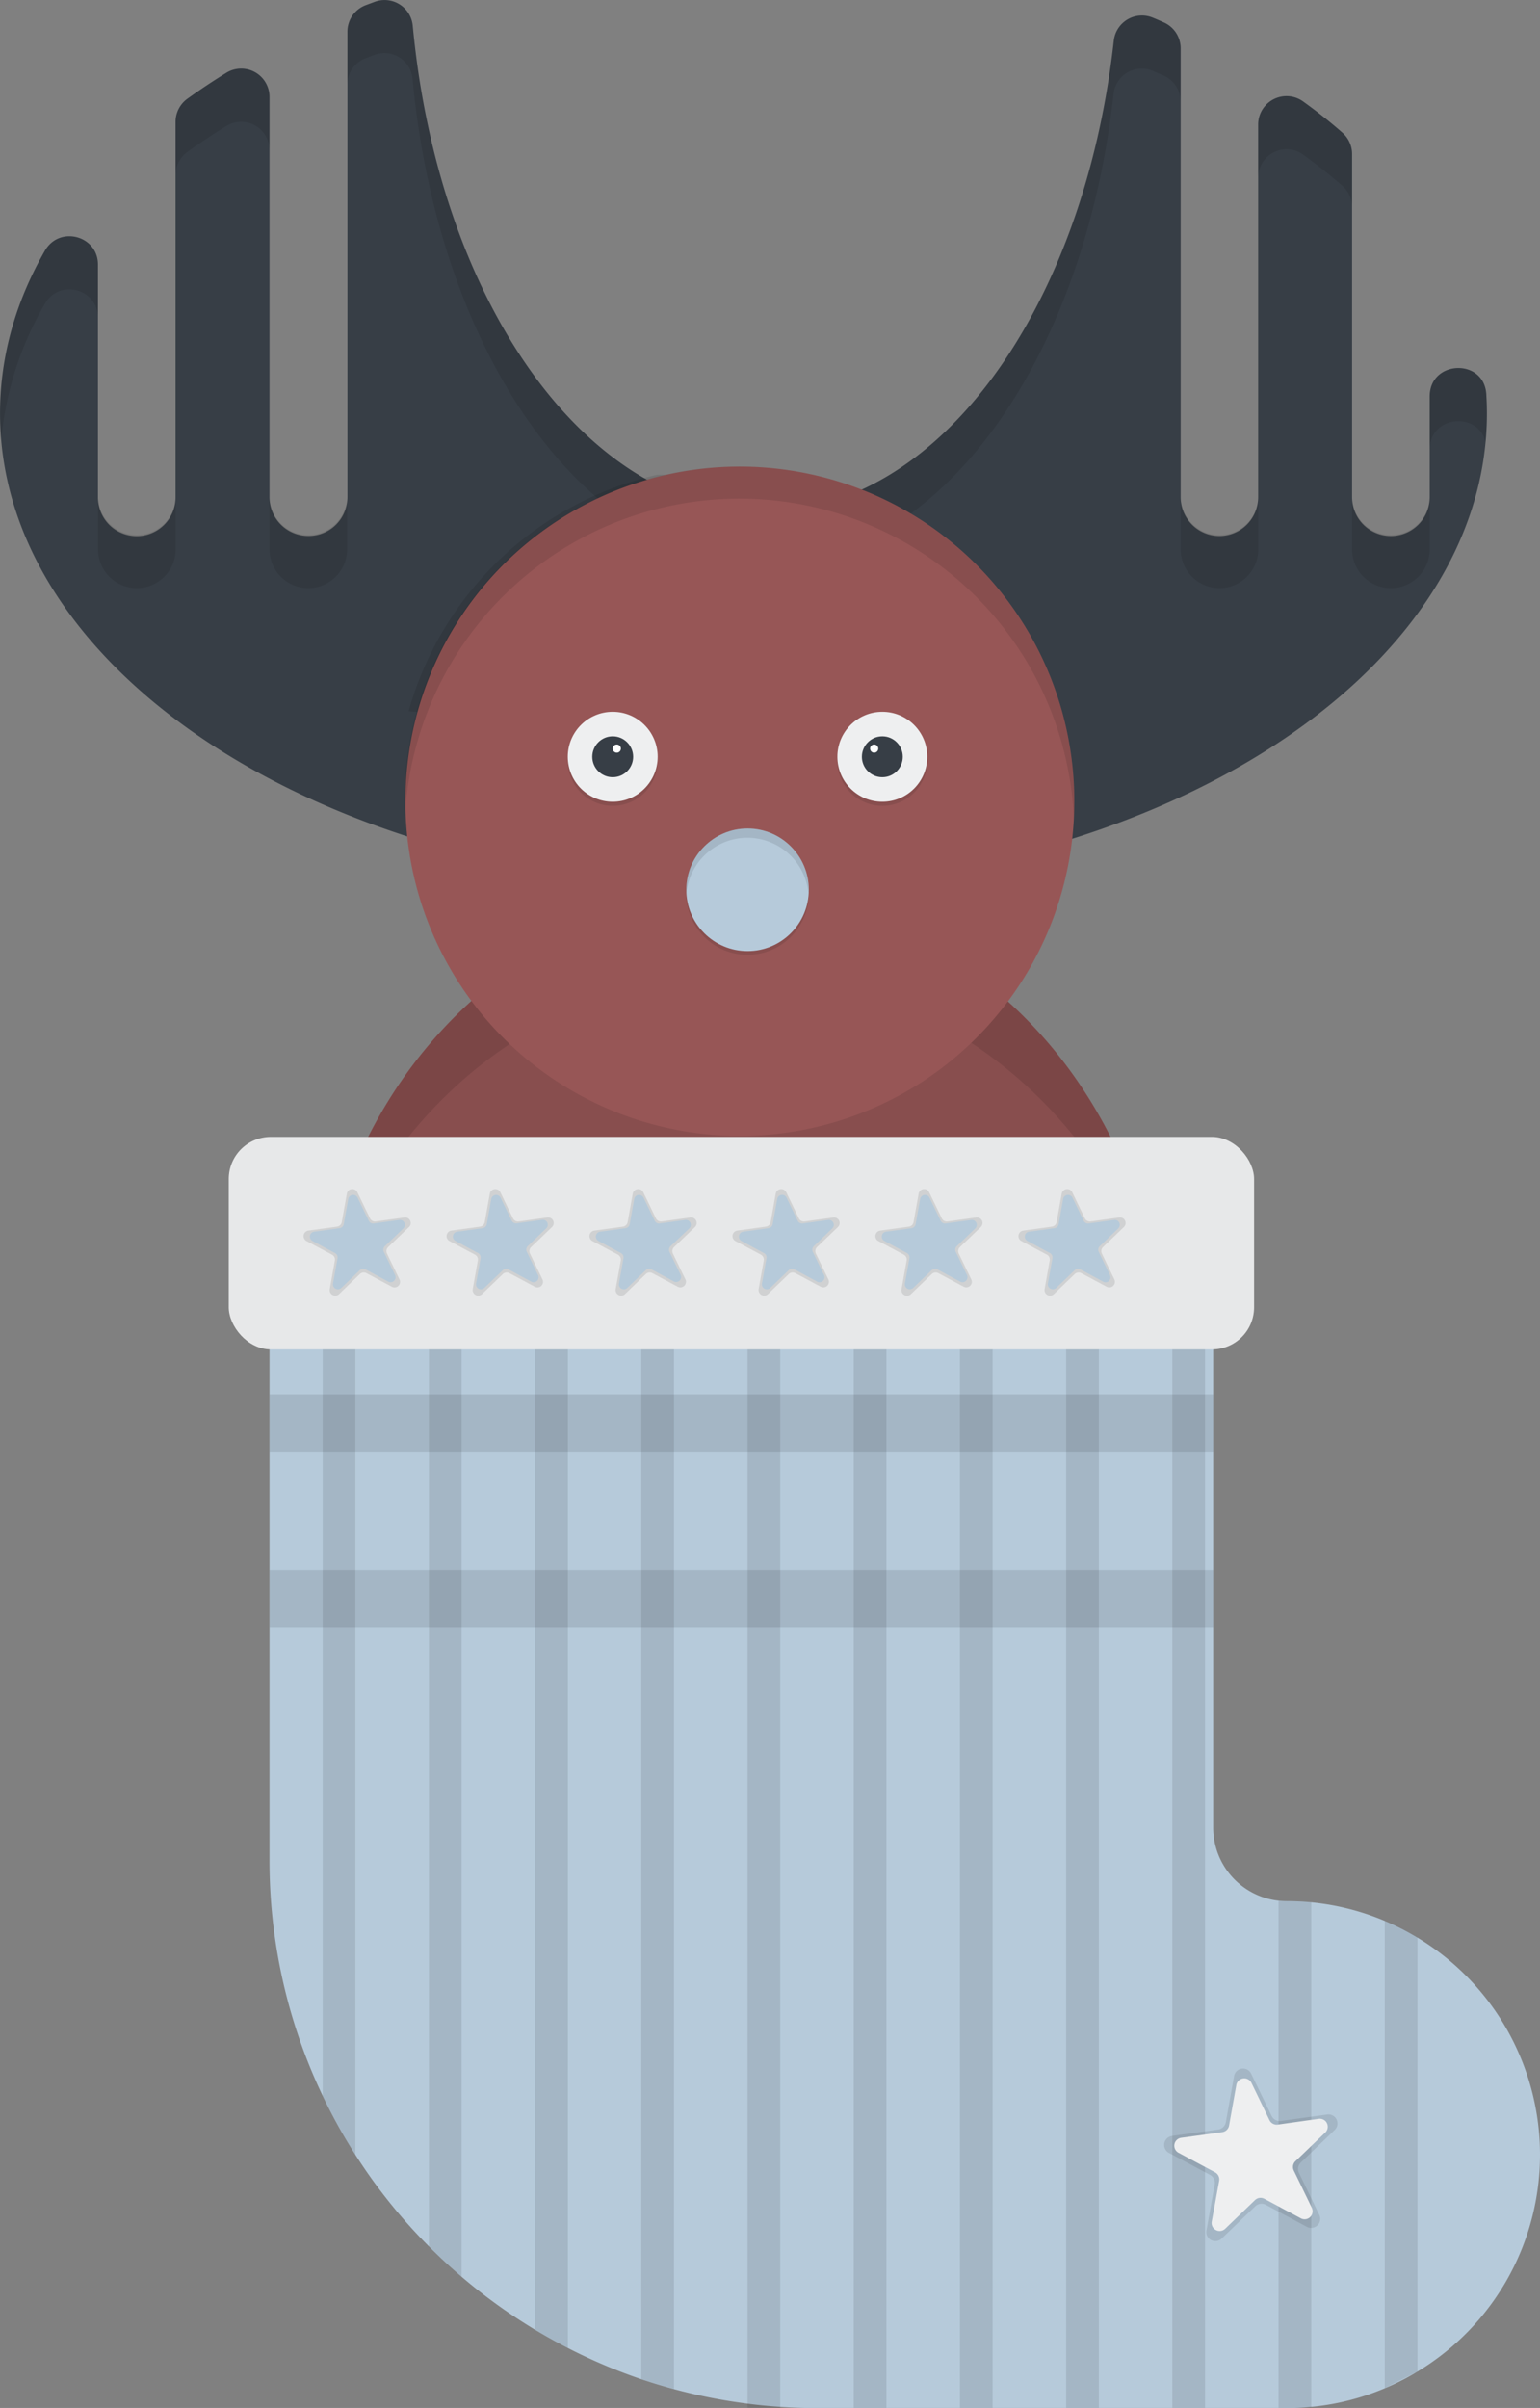 <svg xmlns="http://www.w3.org/2000/svg" data-name="Layer 1" width="480" height="750.13" viewBox="0 0 480 750.13" xmlns:xlink="http://www.w3.org/1999/xlink"><rect x="0" y="0" width="480" height="750.13" fill="#808080" stroke="none"/><title>Christmas stocking</title><path d="M722.86,500.39c0,80.87-59.28,146.42-132.41,146.42S458,581.26,458,500.39q0-6.17.46-12.21c3.42-45.87,26-85.76,58.82-109.86a.15.15,0,0,1,.07-.05A122.93,122.93,0,0,1,590.45,354a121.42,121.42,0,0,1,57,14.2,4.73,4.73,0,0,1,.45.23c39.24,20.92,67.73,62.61,73.78,112.16A157.9,157.9,0,0,1,722.86,500.39Z" transform="translate(-360 -74.94)" fill="#975656"/><path d="M722.86,500.39c0,80.87-59.28,146.42-132.41,146.42S458,581.26,458,500.39q0-6.17.46-12.21c3.42-45.87,26-85.76,58.82-109.86a.15.15,0,0,1,.07-.05A122.93,122.93,0,0,1,590.45,354a121.42,121.42,0,0,1,57,14.2,4.73,4.73,0,0,1,.45.23c39.24,20.92,67.73,62.61,73.78,112.16A157.9,157.9,0,0,1,722.86,500.39Z" transform="translate(-360 -74.94)" opacity="0.1"/><path d="M721.64,480.57c-17.44-59.36-69.3-102.4-130.55-102.4-63.85,0-117.48,46.76-132.59,110,3.42-45.87,26-85.76,58.82-109.86a.15.15,0,0,1,.07-.05,129.33,129.33,0,0,1,130-10.09,4.73,4.73,0,0,1,.45.23C687.1,389.33,715.59,431,721.64,480.57Z" transform="translate(-360 -74.94)" opacity="0.1"/><path d="M805.62,198.41v31.43a12.09,12.09,0,0,1-12.09,12.09h0a12.09,12.09,0,0,1-12.1-12.09V122.92a8.91,8.91,0,0,0-3.12-6.74q-5.71-5-12.06-9.57a8.85,8.85,0,0,0-14.1,7.09V229.84a12.09,12.09,0,0,1-12.1,12.09h0A12.09,12.09,0,0,1,728,229.84V90a8.83,8.83,0,0,0-5.3-8.1c-1.11-.49-2.24-1-3.37-1.45a8.82,8.82,0,0,0-12.17,7.18c-9.26,83.38-54.55,146.67-109,146.67-55.49,0-101.45-65.67-109.51-151.35a8.82,8.82,0,0,0-11.78-7.47l-2.87,1.07a8.83,8.83,0,0,0-5.71,8.27v145a12.09,12.09,0,0,1-12.09,12.09h0A12.09,12.09,0,0,1,444,229.84V105.15a8.82,8.82,0,0,0-13.41-7.56q-6.31,3.9-12.16,8.09a8.88,8.88,0,0,0-3.71,7.2v117a12.09,12.09,0,0,1-12.1,12.09h0a12.09,12.09,0,0,1-12.09-12.09V157.37c0-9.07-12-12.22-16.52-4.36-9.08,15.82-14,32.9-14,50.73,0,81.56,103.75,147.69,231.72,147.69S823.45,285.3,823.45,203.74c0-2-.07-4-.19-6C822.55,186.42,805.62,187.09,805.62,198.41Z" transform="translate(-360 -74.94)" fill="#373e46"/><g opacity="0.1"><path d="M728,246.39a12.1,12.1,0,0,0,24.19,0V229.84a12.1,12.1,0,0,1-24.19,0Z" transform="translate(-360 -74.94)"/><path d="M473.93,93.09,476.8,92a8.81,8.81,0,0,1,11.78,7.46c8.06,85.68,54,151.36,109.51,151.36,54.48,0,99.77-63.3,109-146.68A8.82,8.82,0,0,1,719.29,97c1.13.48,2.26,1,3.37,1.45a8.85,8.85,0,0,1,5.3,8.1V90a8.83,8.83,0,0,0-5.3-8.1c-1.11-.49-2.24-1-3.37-1.45a8.82,8.82,0,0,0-12.17,7.18c-9.26,83.38-54.55,146.67-109,146.67-55.49,0-101.45-65.67-109.51-151.35a8.82,8.82,0,0,0-11.78-7.47l-2.87,1.07a8.83,8.83,0,0,0-5.71,8.27v16.55A8.83,8.83,0,0,1,473.93,93.09Z" transform="translate(-360 -74.94)"/><path d="M823,212.64c.27-2.95.43-5.91.43-8.9,0-2-.07-4-.19-6-.71-11.3-17.64-10.63-17.64.69V215C805.62,204.22,820.85,203.08,823,212.64Z" transform="translate(-360 -74.94)"/><path d="M781.43,246.39a12.1,12.1,0,0,0,24.19,0V229.84a12.1,12.1,0,0,1-24.19,0Z" transform="translate(-360 -74.94)"/><path d="M766.25,123.16q6.33,4.62,12.06,9.57a8.91,8.91,0,0,1,3.12,6.74V122.92a8.91,8.91,0,0,0-3.12-6.74q-5.71-5-12.06-9.57a8.85,8.85,0,0,0-14.1,7.09v16.56A8.85,8.85,0,0,1,766.25,123.16Z" transform="translate(-360 -74.94)"/><path d="M374,169.56c4.51-7.86,16.52-4.7,16.52,4.37V157.37c0-9.07-12-12.22-16.52-4.36-9.08,15.82-14,32.9-14,50.73,0,2.78.13,5.55.37,8.29A102.83,102.83,0,0,1,374,169.56Z" transform="translate(-360 -74.94)"/><path d="M390.56,246.39a12.1,12.1,0,0,0,24.19,0V229.84a12.1,12.1,0,0,1-24.19,0Z" transform="translate(-360 -74.94)"/><path d="M444,246.39a12.1,12.1,0,0,0,24.19,0V229.84a12.1,12.1,0,0,1-24.19,0Z" transform="translate(-360 -74.94)"/><path d="M418.46,122.23q5.84-4.19,12.16-8.08A8.82,8.82,0,0,1,444,121.7V105.15a8.82,8.82,0,0,0-13.41-7.56q-6.31,3.9-12.16,8.09a8.88,8.88,0,0,0-3.71,7.2v16.56A8.88,8.88,0,0,1,418.46,122.23Z" transform="translate(-360 -74.94)"/></g><path d="M688.45,296.48a17.23,17.23,0,0,1-2.51.2H489.87a17.12,17.12,0,0,1-2.51-.2,104.54,104.54,0,0,1,77.56-73.65h46A104.54,104.54,0,0,1,688.45,296.48Z" transform="translate(-360 -74.94)" opacity="0.1"/><path d="M694.85,324.69A104.25,104.25,0,1,1,691,296.48,104.39,104.39,0,0,1,694.85,324.69Z" transform="translate(-360 -74.94)" fill="#975656"/><path d="M489.91,306.66A104.37,104.37,0,0,1,694.72,329.9c.09-1.73.13-3.46.13-5.21a104.4,104.4,0,1,0-208.8,0c0,1.75,0,3.48.13,5.21A104.72,104.72,0,0,1,489.91,306.66Z" transform="translate(-360 -74.94)" opacity="0.1"/><path d="M840,746.12a78.86,78.86,0,0,1-38.2,67.62,78,78,0,0,1-33.1,11c-2.51.25-5.07.37-7.64.37H614.64c-3.84,0-7.66-.12-11.46-.38-3.42-.23-6.81-.55-10.18-1a169.85,169.85,0,0,1-22.92-4.52q-5.16-1.39-10.19-3.09A169,169,0,0,1,537,806.4q-5.21-2.67-10.19-5.67a170.7,170.7,0,0,1-22.92-16.52q-5.28-4.5-10.18-9.44A170.1,170.1,0,0,1,444,654.45v-177H738.14V644.27a22.91,22.91,0,0,0,20.37,22.78c.84.08,1.69.14,2.55.14,2.57,0,5.13.12,7.64.36a78.45,78.45,0,0,1,33.1,11A79,79,0,0,1,840,746.12Z" transform="translate(-360 -74.94)" fill="#b6cada"/><g opacity="0.1"><path d="M470.77,474.93V746.19a170.62,170.62,0,0,1-10.19-18.35V474.93Z" transform="translate(-360 -74.94)"/><path d="M503.87,474.93V784.21q-5.28-4.5-10.18-9.44V474.93Z" transform="translate(-360 -74.94)"/><path d="M537,474.93V806.4q-5.21-2.67-10.19-5.67V474.93Z" transform="translate(-360 -74.94)"/><path d="M570.08,474.93V819.18q-5.16-1.39-10.19-3.09V474.93Z" transform="translate(-360 -74.94)"/><rect x="233" y="399.99" width="10.19" height="350.13"/><rect x="266.1" y="399.99" width="10.19" height="350.13"/><rect x="299.2" y="399.99" width="10.19" height="350.13"/><rect x="332.31" y="399.99" width="10.19" height="350.13"/><rect x="365.41" y="399.99" width="10.19" height="350.13"/><path d="M768.7,667.55V825.06H758.51v-158c.84.08,1.69.14,2.55.14C763.63,667.19,766.19,667.31,768.7,667.55Z" transform="translate(-360 -74.94)"/><path d="M801.8,678.5V813.74l-10.18,5.19V673.32A77.23,77.23,0,0,1,801.8,678.5Z" transform="translate(-360 -74.94)"/></g><rect x="71.3" y="354.16" width="319.58" height="66.21" rx="13.11" fill="#eeeff0"/><g opacity="0.03"><rect x="71.3" y="354.16" width="319.58" height="66.21" rx="13.11"/></g><rect x="84.03" y="434.37" width="294.11" height="17.82" opacity="0.1"/><rect x="84.03" y="489.12" width="294.11" height="17.82" opacity="0.1"/><circle cx="190.98" cy="237.02" r="14.01" opacity="0.1"/><circle cx="190.98" cy="235.75" r="14.01" fill="#eeeff0"/><circle cx="190.98" cy="235.75" r="6.37" fill="#373e46"/><circle cx="192.25" cy="233.2" r="1.27" fill="#fff"/><circle cx="275.01" cy="237.02" r="14.01" opacity="0.1"/><circle cx="275.01" cy="235.75" r="14.01" fill="#eeeff0"/><circle cx="275.01" cy="235.75" r="6.37" fill="#373e46"/><circle cx="272.47" cy="233.2" r="1.27" fill="#fff"/><circle cx="233" cy="278.34" r="19.1" opacity="0.1"/><circle cx="233" cy="277.19" r="19.1" fill="#b6cada"/><path d="M767.36,768.66l-12.83-6.87a2.82,2.82,0,0,0-3.28.45l-10.5,10.08a2.81,2.81,0,0,1-4.71-2.53l2.56-14.32a2.81,2.81,0,0,0-1.44-3l-12.83-6.86a2.82,2.82,0,0,1,.95-5.27l14.41-2a2.81,2.81,0,0,0,2.39-2.29l2.56-14.32A2.82,2.82,0,0,1,750,721l6.34,13.09a2.82,2.82,0,0,0,2.91,1.57l14.42-2a2.81,2.81,0,0,1,2.33,4.82L765.46,748.6a2.81,2.81,0,0,0-.59,3.25l6.35,13.1A2.82,2.82,0,0,1,767.36,768.66Z" transform="translate(-360 -74.94)" opacity="0.1"/><path d="M765.46,766l-11.38-6.09a2.5,2.5,0,0,0-2.91.4l-9.3,8.94a2.5,2.5,0,0,1-4.19-2.24L740,754.31a2.5,2.5,0,0,0-1.28-2.64l-11.38-6.09a2.49,2.49,0,0,1,.84-4.67l12.78-1.76a2.51,2.51,0,0,0,2.12-2l2.27-12.7a2.5,2.5,0,0,1,4.71-.65l5.62,11.61a2.49,2.49,0,0,0,2.59,1.39L771,735a2.49,2.49,0,0,1,2.07,4.27l-9.31,8.94a2.5,2.5,0,0,0-.51,2.89l5.62,11.61A2.49,2.49,0,0,1,765.46,766Z" transform="translate(-360 -74.94)" fill="#eeeff0"/><path d="M482.12,475.79l-7.93-4.24a1.74,1.74,0,0,0-2,.28l-6.49,6.23a1.73,1.73,0,0,1-2.91-1.56l1.58-8.86a1.72,1.72,0,0,0-.89-1.84l-7.93-4.24a1.74,1.74,0,0,1,.58-3.26l8.92-1.23a1.73,1.73,0,0,0,1.47-1.41l1.59-8.86a1.73,1.73,0,0,1,3.27-.45l3.93,8.1a1.72,1.72,0,0,0,1.8,1l8.91-1.23a1.74,1.74,0,0,1,1.44,3l-6.49,6.23a1.76,1.76,0,0,0-.36,2l3.92,8.09A1.73,1.73,0,0,1,482.12,475.79Z" transform="translate(-360 -74.94)" opacity="0.1"/><path d="M480.94,474.16l-7-3.77a1.56,1.56,0,0,0-1.8.25l-5.75,5.53a1.55,1.55,0,0,1-2.59-1.39l1.41-7.85a1.53,1.53,0,0,0-.79-1.63l-7-3.77a1.54,1.54,0,0,1,.51-2.89l7.91-1.09a1.52,1.52,0,0,0,1.3-1.25l1.41-7.85a1.55,1.55,0,0,1,2.91-.41l3.48,7.19a1.54,1.54,0,0,0,1.6.85l7.9-1.09a1.54,1.54,0,0,1,1.28,2.64l-5.76,5.53a1.54,1.54,0,0,0-.32,1.78l3.48,7.18A1.55,1.55,0,0,1,480.94,474.16Z" transform="translate(-360 -74.94)" fill="#b6cada"/><path d="M526.68,475.79l-7.93-4.24a1.74,1.74,0,0,0-2,.28l-6.48,6.23a1.74,1.74,0,0,1-2.92-1.56l1.58-8.86a1.72,1.72,0,0,0-.89-1.84l-7.93-4.24a1.74,1.74,0,0,1,.59-3.26l8.91-1.23a1.73,1.73,0,0,0,1.47-1.41l1.59-8.86a1.74,1.74,0,0,1,3.28-.45l3.92,8.1a1.73,1.73,0,0,0,1.8,1l8.91-1.23a1.74,1.74,0,0,1,1.44,3l-6.48,6.23a1.74,1.74,0,0,0-.36,2l3.92,8.09A1.74,1.74,0,0,1,526.68,475.79Z" transform="translate(-360 -74.94)" opacity="0.1"/><path d="M525.51,474.16l-7-3.77a1.55,1.55,0,0,0-1.79.25l-5.76,5.53a1.54,1.54,0,0,1-2.58-1.39l1.4-7.85a1.53,1.53,0,0,0-.79-1.63l-7-3.77a1.54,1.54,0,0,1,.52-2.89l7.9-1.09a1.54,1.54,0,0,0,1.31-1.25l1.4-7.85A1.55,1.55,0,0,1,516,448l3.48,7.19a1.54,1.54,0,0,0,1.6.85l7.9-1.09a1.54,1.54,0,0,1,1.28,2.64l-5.75,5.53a1.51,1.51,0,0,0-.32,1.78l3.47,7.18A1.54,1.54,0,0,1,525.51,474.16Z" transform="translate(-360 -74.94)" fill="#b6cada"/><path d="M571.24,475.79l-7.93-4.24a1.73,1.73,0,0,0-2,.28l-6.49,6.23a1.74,1.74,0,0,1-2.92-1.56l1.59-8.86a1.75,1.75,0,0,0-.89-1.84l-7.94-4.24a1.74,1.74,0,0,1,.59-3.26l8.91-1.23a1.72,1.72,0,0,0,1.47-1.41l1.59-8.86a1.74,1.74,0,0,1,3.28-.45l3.92,8.1a1.74,1.74,0,0,0,1.8,1l8.91-1.23a1.74,1.74,0,0,1,1.45,3l-6.49,6.23a1.76,1.76,0,0,0-.36,2l3.92,8.09A1.74,1.74,0,0,1,571.24,475.79Z" transform="translate(-360 -74.94)" opacity="0.1"/><path d="M570.07,474.16l-7-3.77a1.56,1.56,0,0,0-1.8.25l-5.76,5.53a1.54,1.54,0,0,1-2.58-1.39l1.4-7.85a1.53,1.53,0,0,0-.79-1.63l-7-3.77a1.54,1.54,0,0,1,.52-2.89l7.9-1.09a1.54,1.54,0,0,0,1.31-1.25l1.41-7.85a1.54,1.54,0,0,1,2.9-.41l3.48,7.19a1.54,1.54,0,0,0,1.6.85l7.9-1.09a1.54,1.54,0,0,1,1.28,2.64L569,463.16a1.54,1.54,0,0,0-.32,1.78l3.48,7.18A1.55,1.55,0,0,1,570.07,474.16Z" transform="translate(-360 -74.94)" fill="#b6cada"/><path d="M615.8,475.79l-7.93-4.24a1.73,1.73,0,0,0-2,.28l-6.49,6.23a1.74,1.74,0,0,1-2.92-1.56l1.59-8.86a1.75,1.75,0,0,0-.89-1.84l-7.93-4.24a1.74,1.74,0,0,1,.58-3.26l8.91-1.23a1.74,1.74,0,0,0,1.48-1.41l1.58-8.86a1.74,1.74,0,0,1,3.28-.45l3.92,8.1a1.75,1.75,0,0,0,1.81,1l8.91-1.23a1.74,1.74,0,0,1,1.44,3l-6.49,6.23a1.76,1.76,0,0,0-.36,2l3.92,8.09A1.74,1.74,0,0,1,615.8,475.79Z" transform="translate(-360 -74.94)" opacity="0.1"/><path d="M614.63,474.16l-7-3.77a1.56,1.56,0,0,0-1.8.25l-5.75,5.53a1.55,1.55,0,0,1-2.59-1.39l1.41-7.85a1.54,1.54,0,0,0-.79-1.63l-7-3.77a1.55,1.55,0,0,1,.52-2.89l7.9-1.09a1.53,1.53,0,0,0,1.31-1.25l1.41-7.85a1.54,1.54,0,0,1,2.91-.41l3.47,7.19a1.54,1.54,0,0,0,1.6.85l7.91-1.09a1.54,1.54,0,0,1,1.27,2.64l-5.75,5.53a1.54,1.54,0,0,0-.32,1.78l3.48,7.18A1.55,1.55,0,0,1,614.63,474.16Z" transform="translate(-360 -74.94)" fill="#b6cada"/><path d="M660.37,475.79l-7.93-4.24a1.74,1.74,0,0,0-2,.28l-6.49,6.23A1.74,1.74,0,0,1,641,476.5l1.59-8.86a1.75,1.75,0,0,0-.89-1.84l-7.93-4.24a1.74,1.74,0,0,1,.58-3.26l8.91-1.23a1.73,1.73,0,0,0,1.48-1.41l1.59-8.86a1.73,1.73,0,0,1,3.27-.45l3.93,8.1a1.72,1.72,0,0,0,1.8,1l8.91-1.23a1.74,1.74,0,0,1,1.44,3l-6.49,6.23a1.76,1.76,0,0,0-.36,2l3.92,8.09A1.73,1.73,0,0,1,660.37,475.79Z" transform="translate(-360 -74.94)" opacity="0.1"/><path d="M659.19,474.16l-7-3.77a1.56,1.56,0,0,0-1.8.25l-5.75,5.53a1.55,1.55,0,0,1-2.59-1.39l1.41-7.85a1.53,1.53,0,0,0-.79-1.63l-7-3.77a1.54,1.54,0,0,1,.51-2.89l7.91-1.09a1.52,1.52,0,0,0,1.3-1.25l1.41-7.85a1.55,1.55,0,0,1,2.91-.41l3.48,7.19a1.53,1.53,0,0,0,1.59.85l7.91-1.09a1.54,1.54,0,0,1,1.28,2.64l-5.76,5.53a1.54,1.54,0,0,0-.32,1.78l3.48,7.18A1.55,1.55,0,0,1,659.19,474.16Z" transform="translate(-360 -74.94)" fill="#b6cada"/><path d="M704.93,475.79,697,471.55a1.74,1.74,0,0,0-2,.28l-6.49,6.23a1.73,1.73,0,0,1-2.91-1.56l1.58-8.86a1.72,1.72,0,0,0-.89-1.84l-7.93-4.24a1.74,1.74,0,0,1,.59-3.26l8.91-1.23a1.73,1.73,0,0,0,1.47-1.41l1.59-8.86a1.74,1.74,0,0,1,3.28-.45l3.92,8.1a1.73,1.73,0,0,0,1.8,1l8.91-1.23a1.74,1.74,0,0,1,1.44,3l-6.48,6.23a1.74,1.74,0,0,0-.36,2l3.92,8.09A1.74,1.74,0,0,1,704.93,475.79Z" transform="translate(-360 -74.94)" opacity="0.1"/><path d="M703.76,474.16l-7-3.77a1.55,1.55,0,0,0-1.79.25l-5.76,5.53a1.55,1.55,0,0,1-2.59-1.39l1.41-7.85a1.53,1.53,0,0,0-.79-1.63l-7-3.77a1.54,1.54,0,0,1,.52-2.89l7.9-1.09a1.54,1.54,0,0,0,1.31-1.25l1.4-7.85a1.55,1.55,0,0,1,2.91-.41l3.48,7.19a1.54,1.54,0,0,0,1.6.85l7.9-1.09a1.54,1.54,0,0,1,1.28,2.64l-5.75,5.53a1.51,1.51,0,0,0-.32,1.78l3.47,7.18A1.54,1.54,0,0,1,703.76,474.16Z" transform="translate(-360 -74.94)" fill="#b6cada"/><path d="M593,335.92a19.1,19.1,0,0,1,19,17.65c0-.48.06-1,.06-1.45a19.1,19.1,0,0,0-38.2,0c0,.49,0,1,.06,1.45A19.1,19.1,0,0,1,593,335.92Z" transform="translate(-360 -74.94)" opacity="0.1"/></svg>